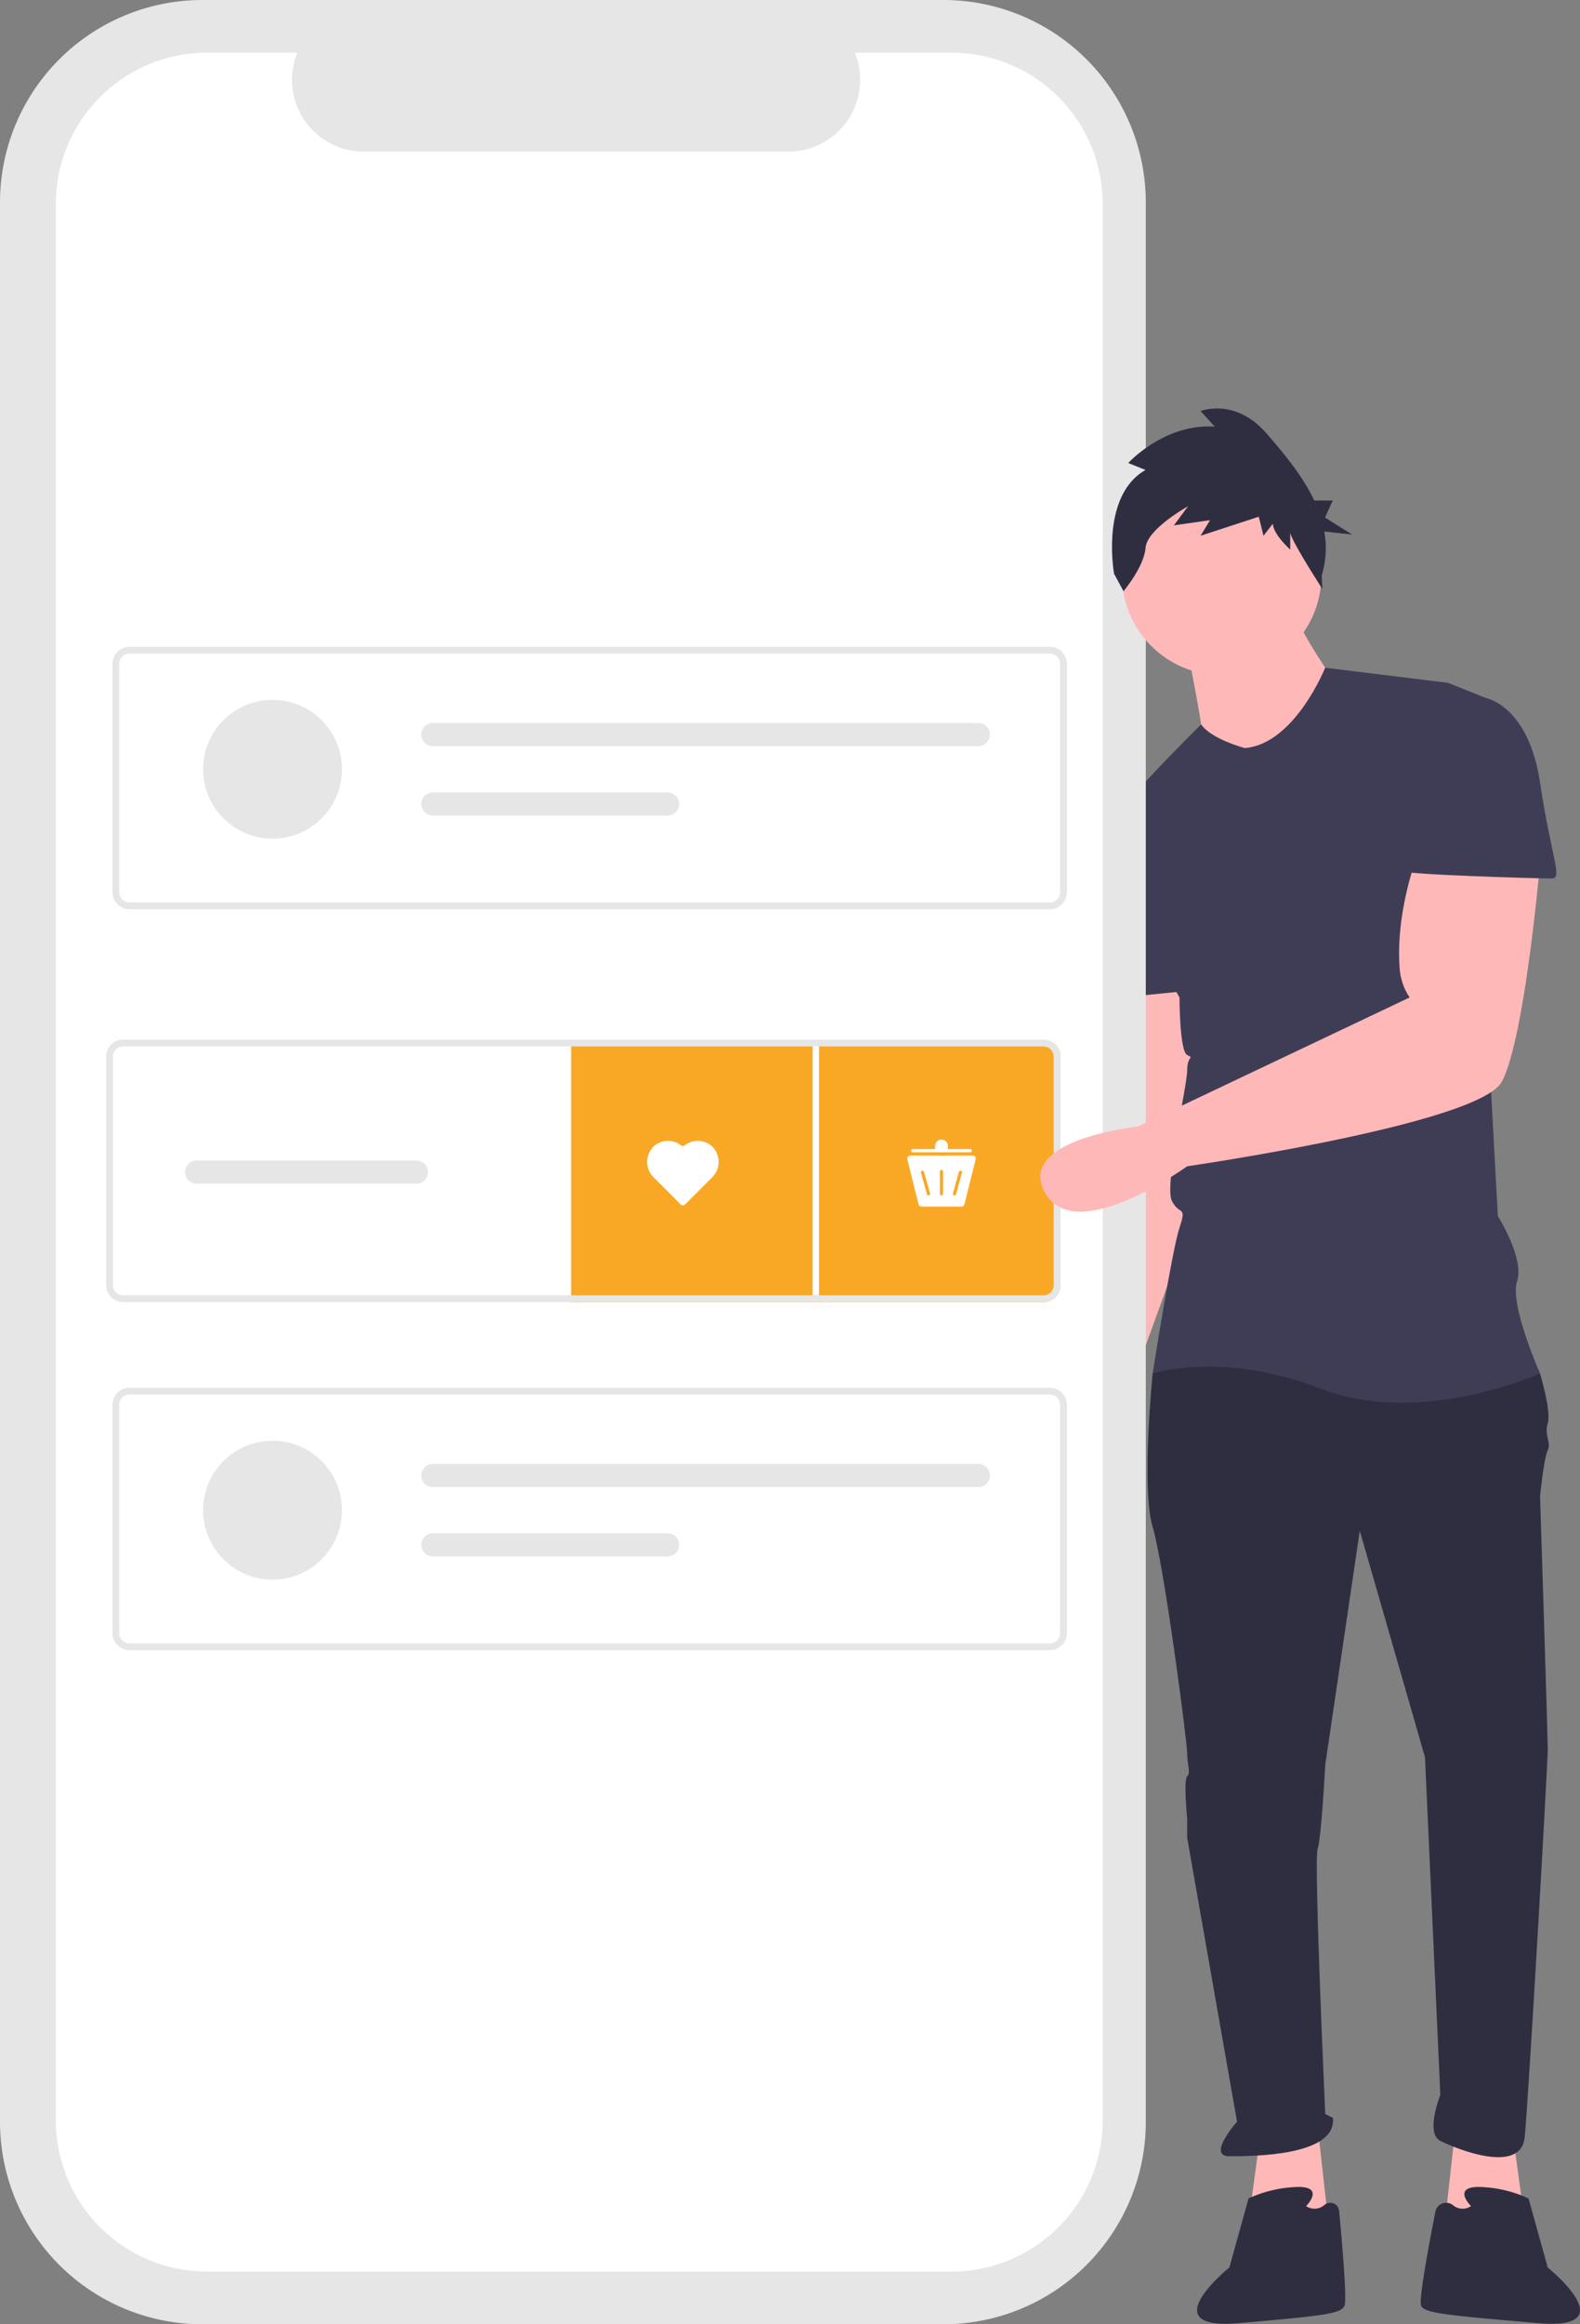 <svg xmlns="http://www.w3.org/2000/svg" data-name="Layer 1" width="494.896" height="727.778" viewBox="0 0 494.896 727.778" xmlns:xlink="http://www.w3.org/1999/xlink"><rect x="0" y="0" width="494.896" height="727.778" fill="#808080" stroke="none"/><path d="M707.582,392.43s2.403,32.439,2.403,33.641S693.165,510.173,693.165,510.173s-24.029,45.655,0,44.454,16.82-43.252,16.82-43.252L735.216,441.69l-10.813-49.26Z" transform="translate(-352.552 -86.111)" fill="#ffb8b8"/><polygon points="473.975 669.159 477.579 695.591 452.348 697.994 455.953 665.554 473.975 669.159" fill="#ffb8b8"/><polygon points="394.679 669.159 391.074 695.591 416.305 697.994 412.7 665.554 394.679 669.159" fill="#ffb8b8"/><path d="M719.597,507.77l-6.007,8.41s-3.604,36.044,0,48.058,10.813,67.282,10.813,70.886,1.201,6.007,0,7.209,0,13.216,0,13.216v6.007l15.619,88.908s-9.612,10.813-2.403,10.813,33.641,0,32.439-12.015l-2.403-1.201s-3.604-79.296-2.403-82.9,2.403-26.432,2.403-26.432L778.468,565.44l20.425,70.886L803.699,742.054s-4.806,12.015,0,14.417,25.231,10.813,26.432-1.201,7.209-116.541,7.209-121.347-2.403-79.296-2.403-79.296,1.201-12.015,2.403-14.417-1.201-4.806,0-8.41-2.403-15.619-2.403-15.619L780.871,501.763Z" transform="translate(-352.552 -86.111)" fill="#2f2e41"/><path d="M761.648,776.896s6.007-6.007-2.403-6.007a39.107,39.107,0,0,0-15.619,3.604l-6.007,21.626s-24.63,19.824,3.004,17.421,31.839-3.004,33.04-5.407c.843-1.686-.681-19.352-1.665-29.736a2.79,2.79,0,0,0-4.496-1.956A4.724,4.724,0,0,1,761.648,776.896Z" transform="translate(-352.552 -86.111)" fill="#2f2e41"/><path d="M813.311,776.896s-6.007-6.007,2.403-6.007a39.107,39.107,0,0,1,15.619,3.604l6.007,21.626s24.63,19.824-3.004,17.421-35.443-3.004-36.644-5.407c-.837-1.674,2.407-19.088,4.453-29.501a3.438,3.438,0,0,1,5.473-2.063A4.691,4.691,0,0,0,813.311,776.896Z" transform="translate(-352.552 -86.111)" fill="#2f2e41"/><path d="M724.403,289.105s4.806,24.029,4.806,27.634,20.425,14.417,20.425,14.417L772.461,302.321s-14.417-20.425-14.417-25.231Z" transform="translate(-352.552 -86.111)" fill="#ffb8b8"/><path d="M742.425,320.343s-10.472-2.787-13.646-7.401c0,0-33.211,32.631-33.211,38.639l26.432,46.857s0,16.82,2.403,18.022,0,0,0,4.806-7.209,36.044-4.806,40.85,4.806,1.201,2.403,8.41-8.41,45.655-8.41,45.655,21.626-7.209,52.864,4.806,68.483-4.806,68.483-4.806-9.612-21.626-7.209-28.835-6.007-20.425-6.007-20.425l-6.007-110.534s8.41-49.26,2.403-51.663l-12.015-4.806-38.475-4.729S758.044,319.141,742.425,320.343Z" transform="translate(-352.552 -86.111)" fill="#3f3d56"/><path d="M707.582,343.171l-12.015,8.41s-6.007,18.022,0,26.432,8.41,20.425,8.41,20.425l24.029-2.403Z" transform="translate(-352.552 -86.111)" fill="#3f3d56"/><path d="M711.443,259.058V149.513A63.402,63.402,0,0,0,648.041,86.111H415.954a63.402,63.402,0,0,0-63.402,63.402V750.487A63.402,63.402,0,0,0,415.954,813.889H648.041a63.402,63.402,0,0,0,63.402-63.402V337.034Z" transform="translate(-352.552 -86.111)" fill="#e6e6e6"/><path d="M650.599,102.606H620.304a22.495,22.495,0,0,1-20.827,30.991H466.517a22.495,22.495,0,0,1-20.827-30.991H417.395a47.348,47.348,0,0,0-47.348,47.348V750.046a47.348,47.348,0,0,0,47.348,47.348H650.599a47.348,47.348,0,0,0,47.348-47.348h0V149.954A47.348,47.348,0,0,0,650.599,102.606Z" transform="translate(-352.552 -86.111)" fill="#fff"/><path d="M681.394,370.822H393.126a5.345,5.345,0,0,1-5.338-5.338V293.977a5.345,5.345,0,0,1,5.338-5.338H681.394a5.345,5.345,0,0,1,5.338,5.338v71.507A5.345,5.345,0,0,1,681.394,370.822ZM393.126,290.774a3.206,3.206,0,0,0-3.203,3.203v71.507a3.206,3.206,0,0,0,3.203,3.203H681.394a3.206,3.206,0,0,0,3.203-3.203V293.977a3.206,3.206,0,0,0-3.203-3.203Z" transform="translate(-352.552 -86.111)" fill="#e6e6e6"/><circle cx="85.365" cy="240.876" r="21.745" fill="#e6e6e6"/><path d="M488.139,312.49a3.624,3.624,0,0,0,0,7.248H658.995a3.624,3.624,0,1,0,0-7.248Z" transform="translate(-352.552 -86.111)" fill="#e6e6e6"/><path d="M488.139,334.235a3.624,3.624,0,0,0,0,7.248h73.52a3.624,3.624,0,1,0,0-7.248Z" transform="translate(-352.552 -86.111)" fill="#e6e6e6"/><path d="M681.394,602.822H393.126a5.345,5.345,0,0,1-5.338-5.338V525.977a5.345,5.345,0,0,1,5.338-5.338H681.394a5.345,5.345,0,0,1,5.338,5.338v71.507A5.345,5.345,0,0,1,681.394,602.822ZM393.126,522.774a3.206,3.206,0,0,0-3.203,3.203v71.507a3.206,3.206,0,0,0,3.203,3.203H681.394a3.206,3.206,0,0,0,3.203-3.203V525.977a3.206,3.206,0,0,0-3.203-3.203Z" transform="translate(-352.552 -86.111)" fill="#e6e6e6"/><circle cx="85.365" cy="472.876" r="21.745" fill="#e6e6e6"/><path d="M488.139,544.49a3.624,3.624,0,0,0,0,7.248H658.995a3.624,3.624,0,1,0,0-7.248Z" transform="translate(-352.552 -86.111)" fill="#e6e6e6"/><path d="M488.139,566.235a3.624,3.624,0,0,0,0,7.248h73.52a3.624,3.624,0,1,0,0-7.248Z" transform="translate(-352.552 -86.111)" fill="#e6e6e6"/><path d="M684.728,416.977v71.51a5.343,5.343,0,0,1-5.33,5.34H531.448v-80.8h151.52A5.294,5.294,0,0,1,684.728,416.977Z" transform="translate(-352.552 -86.111)" fill="#f9a826"/><rect x="254.535" y="325.526" width="2" height="80.05" fill="#fff"/><path d="M682.968,413.027a5.241,5.241,0,0,0-3.57-1.39H391.128a5.352,5.352,0,0,0-5.34,5.34v71.51a5.352,5.352,0,0,0,5.34,5.34h288.27a5.343,5.343,0,0,0,5.33-5.34V416.977A5.294,5.294,0,0,0,682.968,413.027Zm-.37,75.46a3.209,3.209,0,0,1-3.2,3.2H391.128a3.203,3.203,0,0,1-3.2-3.2V416.977a3.197,3.197,0,0,1,3.2-3.2h288.27a3.203,3.203,0,0,1,3.2,3.2Z" transform="translate(-352.552 -86.111)" fill="#e6e6e6"/><path d="M482.998,449.487h-68.86a3.625,3.625,0,0,0,0,7.25h68.86a3.625,3.625,0,0,0,0-7.25Z" transform="translate(-352.552 -86.111)" fill="#e6e6e6"/><path d="M565.863,444.747a6.601,6.601,0,0,0-8.89.666,6.783,6.783,0,0,0,.337,9.383l8.431,8.431a1,1,0,0,0,1.414,0l8.431-8.431a6.783,6.783,0,0,0,.337-9.383,6.601,6.601,0,0,0-8.89-.666A.952.952,0,0,1,565.863,444.747Z" transform="translate(-352.552 -86.111)" fill="#fff"/><path d="M653.667,463.927H641.229a1,1,0,0,1-.97-.757l-3.5-14a1,1,0,0,1,.97-1.243H657.167a1,1,0,0,1,.97,1.243l-3.5,14A1,1,0,0,1,653.667,463.927Z" transform="translate(-352.552 -86.111)" fill="#fff"/><path d="M647.448,452.427a.501.501,0,0,0-.5.5v7a.5.5,0,0,0,1,0v-7A.501.501,0,0,0,647.448,452.427Z" transform="translate(-352.552 -86.111)" fill="#f9a826"/><path d="M651.023,459.793a.5.5,0,0,0,.964.269l1.886-6.741a.5.5,0,0,0-.964-.269Z" transform="translate(-352.552 -86.111)" fill="#f9a826"/><path d="M641.505,452.686a.493.493,0,0,0-.135.019.501.501,0,0,0-.348.617l1.886,6.741a.5.5,0,0,0,.964-.27l-1.886-6.741A.502.502,0,0,0,641.505,452.686Z" transform="translate(-352.552 -86.111)" fill="#f9a826"/><path d="M656.448,445.927h-7v-1a2,2,0,0,0-4,0v1h-7a.5.5,0,0,0,0,1h18a.5.5,0,0,0,0-1Z" transform="translate(-352.552 -86.111)" fill="#fff"/><circle cx="382.664" cy="180.166" r="31.238" fill="#ffb8b8"/><path d="M711.366,233.264l-5.419-2.169s11.33-12.473,27.093-11.389l-4.433-4.881s10.837-4.339,20.689,7.05c5.179,5.987,11.171,13.024,14.907,20.951h5.803l-2.422,5.333,8.477,5.333-8.701-.958a29.509,29.509,0,0,1-.823,13.811l.233,4.215s-10.085-15.604-10.085-17.773V258.211s-5.419-4.881-5.419-8.135l-2.956,3.796-1.478-5.966-18.226,5.966,2.956-4.881-11.33,1.627L724.666,244.653s-12.808,7.05-13.3,13.016-6.896,13.558-6.896,13.558l-2.956-5.423S697.081,241.399,711.366,233.264Z" transform="translate(-352.552 -86.111)" fill="#2f2e41"/><path d="M796.49,353.984s-6.957,17.891-5.504,35.592a18.76,18.76,0,0,0,3.101,8.862h0l-85.237,40.466s-38.513,3.987-28.902,20.808,44.454-8.41,44.454-8.41,91.311-13.216,98.519-26.432,12.015-68.483,12.015-68.483Z" transform="translate(-352.552 -86.111)" fill="#ffb8b8"/><path d="M800.095,304.724h18.022s13.216,2.403,16.82,26.432,7.209,30.036,3.604,30.036-46.857-1.201-46.857-2.403S800.095,304.724,800.095,304.724Z" transform="translate(-352.552 -86.111)" fill="#3f3d56"/></svg>